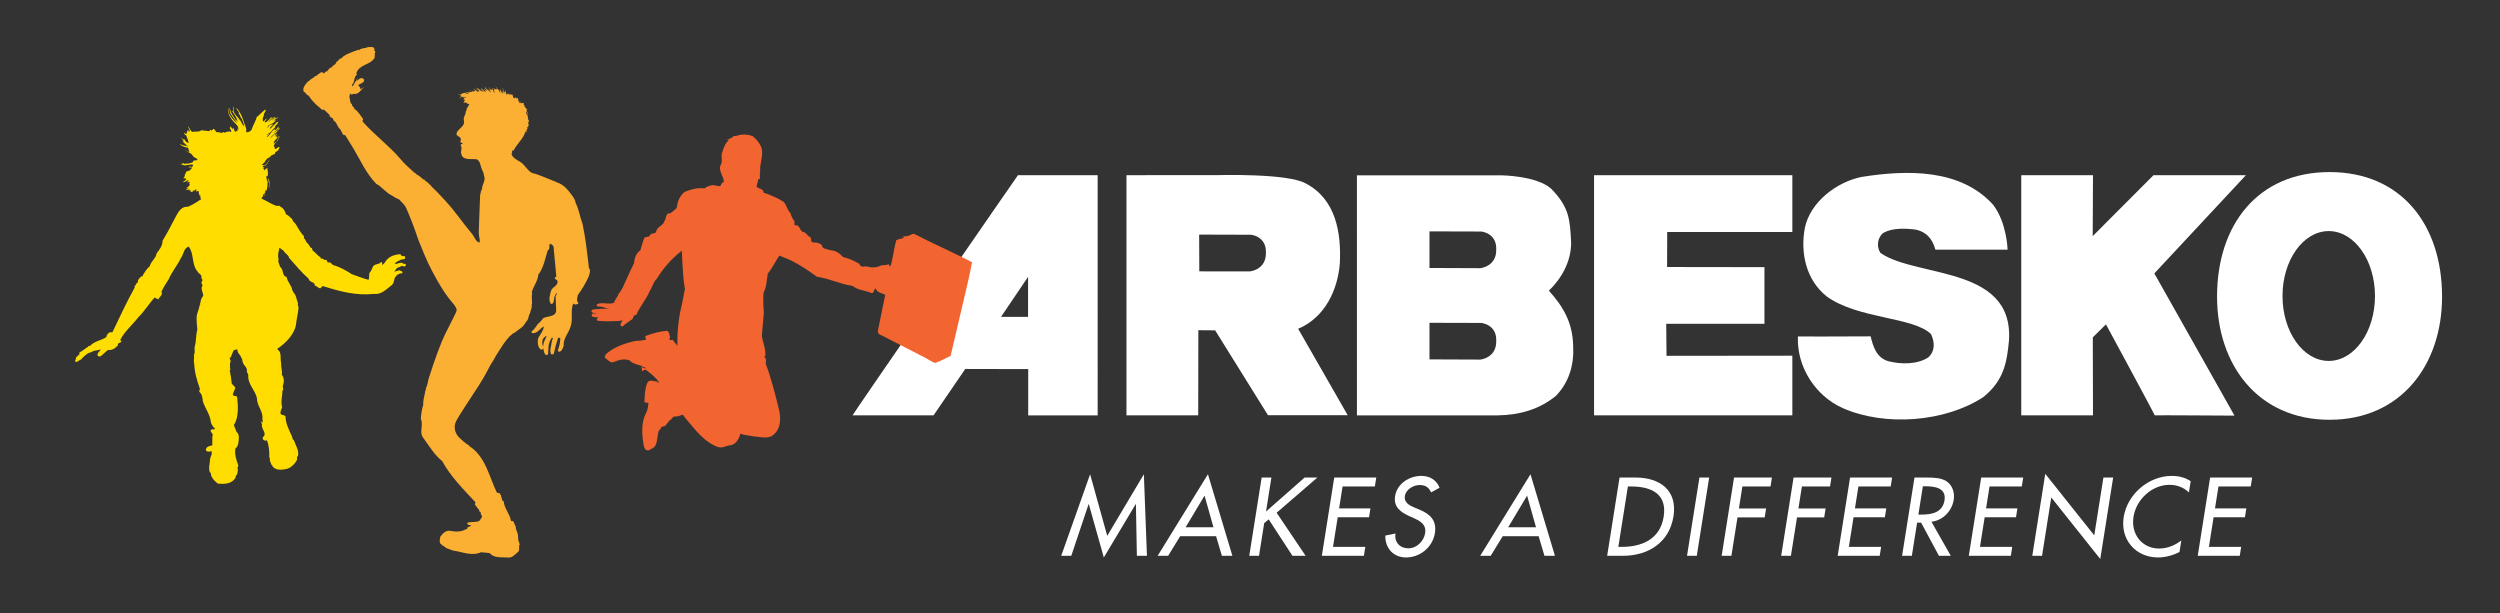 <?xml version="1.0" encoding="utf-8"?>
<!-- Generator: Adobe Illustrator 16.0.0, SVG Export Plug-In . SVG Version: 6.00 Build 0)  -->
<!DOCTYPE svg PUBLIC "-//W3C//DTD SVG 1.1//EN" "http://www.w3.org/Graphics/SVG/1.1/DTD/svg11.dtd">
<svg version="1.1" id="Lager_1" xmlns="http://www.w3.org/2000/svg" xmlns:xlink="http://www.w3.org/1999/xlink" x="0px" y="0px"
	 width="538px" height="132px" viewBox="0 0 538 132" enable-background="new 0 0 538 132" xml:space="preserve">
<rect x="0" y="0" width="538" height="132" fill="#333333" stroke="none"/>
<path fill-rule="evenodd" clip-rule="evenodd" fill="#FFFFFF" d="M491.194,63.7c0,7.716,4.455,13.972,9.951,13.972
	c5.497,0,9.952-6.256,9.952-13.972s-4.455-13.971-9.952-13.971C495.649,49.729,491.194,55.984,491.194,63.7L491.194,63.7z
	 M501.32,37.03c15.428,0,24.212,11.326,24.212,26.803c0,14.723-8.858,26.501-24.212,26.501s-24.211-11.778-24.211-26.501
	C477.109,48.356,485.893,37.03,501.32,37.03L501.32,37.03z"/>
<path fill="#FFFFFF" d="M428.938,44.078c2.968,3.937,3.096,9.65,3.096,9.65h-15.533c-0.69-2.461-1.984-3.752-4.075-4.289
	c-2.305-0.322-5.093-0.429-7.076,0.643c-1.34,0.965-1.587,3.014-0.676,4.354c8.038,5.564,30.107,2.508,27.48,20.52
	c-0.482,4.021-1.468,7.363-5.36,10.508c-8.202,5.361-21.123,6.381-30.236,2.359c-5.897-2.627-9.918-8.869-9.65-15.41
	c0,0,10.455,0.023,15.654-0.029c0.568,2.375,1.341,4.664,3.86,5.361c2.734,0.695,6.272,0.695,8.578-0.859
	c1.34-1.232,1.461-3.021,0.567-4.973c-3.74-3.738-15.686-3.229-22.44-8.107c-4.45-3.538-5.736-9.328-4.718-14.796
	c1.179-5.575,6.862-9.864,12.223-10.936C410.442,36.519,421.915,36.305,428.938,44.078L428.938,44.078z"/>
<polygon fill="#FFFFFF" points="385.713,49.925 358.786,49.925 358.756,57.46 379.709,57.49 379.709,69.684 358.571,69.684 
	358.634,76.576 385.713,76.545 385.713,89.383 343.04,89.383 343.04,37.705 385.713,37.705 385.713,49.925 "/>
<path fill="#FFFFFF" d="M450.412,37.7l-0.062,13.113L463.435,37.7h19.883l-19.703,21.137l17.248,30.606
	c0,0-17.142-0.109-17.154-0.063c0.013-0.127-10.508-19.582-10.508-19.582l-2.83,2.801l0.042,16.781h-15.439V37.7H450.412
	L450.412,37.7z"/>
<path fill-rule="evenodd" clip-rule="evenodd" fill="#FFFFFF" d="M318.678,49.823l-11.055-0.03v7.874l10.935,0.045
	c0,0,3.495-0.325,3.433-3.997C322.134,50.071,318.677,49.794,318.678,49.823L318.678,49.823z M318.678,69.496l-11.055-0.031v7.875
	l10.935,0.043c0,0,3.495-0.324,3.433-3.996C322.134,69.742,318.677,69.467,318.678,69.496L318.678,69.496z M333.807,40.607
	c3.983,4.064,4.039,6.727,4.308,11.712c-0.054,4.021-2.031,7.554-4.796,10.236c3.09,3.414,5.121,6.91,5.225,11.851
	c0.222,4.082-0.858,7.773-3.646,10.723c-3.538,2.947-7.881,4.205-12.652,4.258h-30.236V37.737l31.255-0.003
	C323.264,37.734,330.718,37.843,333.807,40.607L333.807,40.607z"/>
<path fill-rule="evenodd" clip-rule="evenodd" fill="#FFFFFF" d="M269.115,50.516l-11.056-0.03l0.029,7.912l10.905,0.007
	c0,0,3.496-0.325,3.433-3.997C272.571,50.763,269.114,50.487,269.115,50.516L269.115,50.516z M280.985,39.474
	c6.594,3.431,7.647,10.767,7.352,17.125c-0.43,5.736-3.187,11.741-8.977,14.153c0.006-0.025,10.655,18.59,10.661,18.596h-17.155
	l-11.365-18.26l-3.615-0.029l-0.03,18.32h-15.44V37.698l19.393-0.009C261.809,37.689,277.09,37.235,280.985,39.474L280.985,39.474z"
	/>
<path fill-rule="evenodd" clip-rule="evenodd" fill="#FFFFFF" d="M215.418,68.188h5.822v-8.61L215.418,68.188L215.418,68.188z
	 M236.217,89.387h-14.947V79.43L207.725,79.4l-6.828,9.986h-17.432c-0.001-0.199,35.604-51.738,35.597-51.681h17.155V89.387
	L236.217,89.387z"/>
<polygon fill="#FFFFFF" points="237.542,119.965 244.405,108.486 244.45,108.486 244.654,119.607 246.821,119.607 246.16,102.057 
	238.276,115.32 234.593,102.057 228.375,119.607 230.541,119.607 234.267,108.486 234.312,108.486 237.542,119.965 "/>
<path fill-rule="evenodd" clip-rule="evenodd" fill="#FFFFFF" d="M261.701,115.387l1.252,4.221h2.255l-5.261-17.551l-10.818,17.551
	h2.255l2.589-4.221H261.701L261.701,115.387z M261.134,113.467h-5.985l4.07-6.811L261.134,113.467L261.134,113.467z"/>
<polygon fill="#FFFFFF" points="272.45,110.072 273.606,102.77 271.507,102.77 268.842,119.607 270.941,119.607 272.055,112.574 
	273.03,111.77 278.132,119.607 280.968,119.607 274.73,110.34 283.499,102.77 280.752,102.77 272.45,110.072 "/>
<polygon fill="#FFFFFF" points="284.462,119.607 293.507,119.607 293.811,117.688 286.865,117.688 287.873,111.322 294.617,111.322 
	294.921,109.402 288.177,109.402 288.923,104.691 295.868,104.691 296.172,102.77 287.128,102.77 284.462,119.607 "/>
<path fill="#FFFFFF" d="M309.799,104.959c-0.657-1.631-2.053-2.547-3.929-2.547c-2.546,0-5.216,1.631-5.646,4.355
	c-0.372,2.344,1.197,3.439,2.986,4.266l1.084,0.49c1.355,0.604,2.684,1.385,2.397,3.193c-0.279,1.766-1.815,3.283-3.624,3.283
	s-3.07-1.34-2.755-3.193l-2.192,0.447c-0.07,2.701,1.733,4.711,4.458,4.711c3.015,0,5.728-2.188,6.212-5.248
	c0.445-2.813-1.132-4.131-3.373-5.068l-1.132-0.469c-0.986-0.402-2.172-1.094-1.963-2.412c0.233-1.475,1.852-2.389,3.192-2.389
	c1.272,0,1.991,0.535,2.45,1.584L309.799,104.959L309.799,104.959z"/>
<path fill-rule="evenodd" clip-rule="evenodd" fill="#FFFFFF" d="M331.113,115.387l1.252,4.221h2.256l-5.261-17.551l-10.817,17.551
	h2.255l2.589-4.221H331.113L331.113,115.387z M330.546,113.467h-5.984l4.07-6.811L330.546,113.467L330.546,113.467z"/>
<path fill-rule="evenodd" clip-rule="evenodd" fill="#FFFFFF" d="M345.862,119.607h3.416c5.314,0,9.951-2.768,10.86-8.508
	c0.887-5.605-2.97-8.33-8.128-8.33h-3.483L345.862,119.607L345.862,119.607z M350.322,104.691h0.737
	c4.287,0,7.743,1.584,6.966,6.498c-0.774,4.891-4.736,6.498-9.023,6.498h-0.737L350.322,104.691L350.322,104.691z"/>
<polygon fill="#FFFFFF" points="367.813,102.77 365.714,102.77 363.048,119.607 365.147,119.607 367.813,102.77 "/>
<polygon fill="#FFFFFF" points="381.013,104.691 381.316,102.77 373.166,102.77 370.501,119.607 372.6,119.607 373.907,111.346 
	379.759,111.346 380.063,109.426 374.212,109.426 374.961,104.691 381.013,104.691 "/>
<polygon fill="#FFFFFF" points="393.821,104.691 394.125,102.77 385.975,102.77 383.309,119.607 385.407,119.607 386.716,111.346 
	392.566,111.346 392.87,109.426 387.02,109.426 387.769,104.691 393.821,104.691 "/>
<polygon fill="#FFFFFF" points="395.47,119.607 404.514,119.607 404.817,117.688 397.872,117.688 398.88,111.322 405.624,111.322 
	405.928,109.402 399.184,109.402 399.93,104.691 406.875,104.691 407.179,102.77 398.135,102.77 395.47,119.607 "/>
<path fill-rule="evenodd" clip-rule="evenodd" fill="#FFFFFF" d="M415.649,112.283c2.479-0.291,4.406-2.301,4.788-4.711
	c0.254-1.609-0.299-3.193-1.575-4.02c-1.22-0.76-2.823-0.783-4.32-0.783h-2.545l-2.666,16.838h2.1l1.128-7.123h0.87l3.83,7.123
	h2.546L415.649,112.283L415.649,112.283z M413.799,104.646h0.559c2.076,0,4.518,0.379,4.101,3.014
	c-0.425,2.68-2.811,3.082-4.954,3.082h-0.67L413.799,104.646L413.799,104.646z"/>
<polygon fill="#FFFFFF" points="423.688,119.607 432.731,119.607 433.035,117.688 426.091,117.688 427.098,111.322 433.842,111.322 
	434.146,109.402 427.401,109.402 428.147,104.691 435.093,104.691 435.396,102.77 426.353,102.77 423.688,119.607 "/>
<polygon fill="#FFFFFF" points="437.349,119.607 439.447,119.607 441.435,107.059 451.978,120.301 454.752,102.77 452.653,102.77 
	450.684,115.209 440.141,101.967 437.349,119.607 "/>
<path fill="#FFFFFF" d="M471.438,103.553c-1.149-0.783-2.589-1.141-4.063-1.141c-4.957,0-9.569,3.887-10.357,8.867
	c-0.771,4.867,2.6,8.686,7.4,8.686c1.475,0,3.194-0.424,4.609-1.184l0.393-2.479c-1.428,1.117-3.112,1.742-4.765,1.742
	c-3.751,0-6.111-3.148-5.528-6.834c0.59-3.729,3.97-6.877,7.743-6.877c1.586,0,3.146,0.58,4.183,1.652L471.438,103.553
	L471.438,103.553z"/>
<polygon fill="#FFFFFF" points="472.953,119.607 481.997,119.607 482.302,117.688 475.356,117.688 476.364,111.322 483.107,111.322 
	483.411,109.402 476.668,109.402 477.414,104.691 484.358,104.691 484.663,102.77 475.618,102.77 472.953,119.607 "/>
<path fill="#FFDD00" d="M37.878,46.522c-0.151,0.287-0.291,0.567-0.426,0.812c-0.779,1.513-1.575,3.009-2.463,4.459
	c0,1.091-0.655,1.902-1.278,2.729c-0.156,1.076-1.278,1.762-1.497,2.806c-0.749,0.577-0.982,1.216-1.497,1.902
	c0.141,0.312-0.218,0.187-0.327,0.265c-0.374,0.343-0.826,0.779-0.717,1.31c-0.483,0.093-0.405,0.686-0.779,0.857l0.14,0.125
	c-1.73,3.134-3.258,6.376-4.786,9.604c-0.094,0.17-0.25,0.17-0.375,0.078v0.047c-0.296-0.109-0.499,0.154-0.717,0.373
	c-0.156,0.188-0.218,0.438-0.296,0.67c-1.123,0.75-2.526,0.826-3.508,1.902c-0.359-0.156-0.374,0.281-0.686,0.344
	c-0.515,0.326-0.982,0.779-1.528,1.014c-0.171,0.094,0,0.248,0,0.373l-0.857,0.811c0.327,0.375-0.53,0.641,0.109,0.873
	c0.405,0.031,0.608-0.404,0.967-0.451c0.702-0.701,1.403-1.527,2.37-1.652c0.562-0.516,1.325-0.219,1.933-0.641
	c-0.062,0.453-0.889,0.857-0.624,1.436c0.25,0.25,0.577,0.156,0.811-0.047l1.356-1.201c0.904,0.125,1.622-0.373,2.167-0.998
	c-0.125-0.717,0.655-0.326,0.748-0.936c0-0.201-0.265,0.063-0.156-0.154l-0.109-0.031c0.951-1.902,2.635-3.26,3.929-4.943
	c1.31-1.277,2.245-2.853,3.477-4.225l0.826,0.405c0.156-0.545,1.029-0.951,0.67-1.652c0.39-0.982,0.998-1.777,1.543-2.682
	c0.67-1.622,1.917-3.025,2.65-4.615c0.608-0.78,0.53-2.011,1.653-2.432c1.2,1.497,0.592,3.819,1.871,5.316
	c0.218,0.53,1.076,0.701,0.857,1.418l0.265,0.499l-0.265,0.515l0.265,0.639c-0.515,0.732,0.156,1.497,0.141,2.214
	c-0.39,0.437-0.546,0.982-0.624,1.559l-0.125,0.125c0.063-0.031,0.078,0.047,0.125,0.063c0.016,0.093-0.046,0.171-0.125,0.187
	c-0.094,0.794-0.53,1.621-0.67,2.478c-0.031,0.936,0.047,1.949,0.156,2.885c-0.358,1.123-0.203,2.447-0.561,3.586
	c-0.156,0.576,0.171,1.248-0.156,1.715c0.063,0.623-0.14,1.404,0.047,2.059c0.078,1.934,0.624,3.68,1.232,5.395
	c-0.078,0.203-0.234,0.404-0.109,0.639c0.53,0.453,0.67,1.186,0.702,1.902c0.468,1.605,1.606,2.916,1.762,4.646
	c0.187,0.451,0.358,0.92,0.826,1.262c0,0.094,0,0.219-0.109,0.234c-0.281,0.031-0.686-0.109-0.795,0.266
	c0.063,0.467,0.733,0.764,0.375,1.309c0.062,0.592-0.031,1.264,0,1.871c-0.405,0.141-0.873,0.125-1.201,0.482
	c-0.093,0.203-0.296,0.453-0.109,0.672c0.296,0.311,0.748,0.217,1.091,0.078c0.327,0.514-0.109,1.059-0.234,1.574
	c-0.031,0.998-0.437,2.043-0.063,3.023c0.328,0.078,0.203,0.484,0.296,0.75c0.312,0.701,0.779,1.152,1.418,1.652
	c1.435,0.141,3.071,0.094,3.851-1.357c-0.094-0.172,0-0.529,0.234-0.451c0.14-0.516,0.343-1.17,0.109-1.715
	c0.328-0.016,0.156-0.422,0.141-0.594c-0.39-1.059-0.764-2.182-0.562-3.445c0.702-0.498,0.67-1.48,0.749-2.244
	c0-0.484-0.063-0.998-0.483-1.279l-0.592-1.496c1.076-1.684,0.92-4.068,0.701-6.096c-0.249-0.266-0.779-0.078-0.935-0.453
	c0.093-0.498,0.358-0.92,0.53-1.387c-0.016-0.422-0.53-0.67-0.748-0.967c-0.094-0.998-0.25-1.965-0.452-2.916
	c0.343-0.109,0.062-0.279,0.078-0.482c0.047-0.484-0.125-1.045,0.156-1.436c-0.047-0.248-0.218-0.436-0.234-0.701l0.187-0.109
	c0.296-0.529,0.405-1.152,0.749-1.621l0.748-0.141c-0.14,0.781,0.702,1.17,0.826,1.871c0.328,0.234,0.141,0.688,0.343,0.967
	c0.156,0.639,0.951,1.061,0.857,1.762c-0.078,0.344,0.265,0.625,0.296,0.967c-0.156,1.949,1.528,3.211,1.871,4.988
	c-0.016,1.686,1.435,2.807,1.154,4.553c0.094,0.156,0.094,0.406,0.047,0.563l-0.078,0.078c-0.234-0.141-0.312-0.422-0.405-0.672
	c0.156,0.313,0.125,0.719,0.374,1.014c-0.312,1.076,1.232,1.918,0.187,2.807c-0.093,0.203-0.031,0.438,0.109,0.592
	c0.203,0.156,0.515,0.203,0.749,0.078c0.437,1.107,0.545,2.418,0.514,3.664c0.218,0.188,0.078,0.547,0.125,0.748l0.374,0.936
	c0.265-0.047,0.109,0.25,0.25,0.344c0.764,0.795,1.762,0.686,2.775,0.514c1.044-0.156,1.934-1.061,2.432-1.98
	c0.125-0.264-0.156-0.701,0.218-0.826c0.265-1.277-0.53-2.307-0.889-3.43c-0.421-0.186-0.25-0.623-0.452-0.904
	c-0.577-1.324-1.31-2.604-1.341-4.146c-0.187-0.545-0.935-0.141-1.091-0.748c-0.031-0.516,0.296-0.889,0.375-1.357
	c-0.39-1.137,0.093-2.338,0.031-3.477c0.437-0.295-0.031-0.67,0.125-1.09c0.281-0.75,0.296-1.701-0.234-2.355
	c0.14-0.889-0.234-1.637-0.14-2.463c-0.312-1.029,0.249-2.322-0.827-2.994l0.078-0.186c1.746-1.186,3.539-2.979,3.929-5.1
	c0.125-1.277,0.483-2.463,0.562-3.771c-0.141-0.266-0.218-0.64-0.125-0.905c-0.327-0.67-0.343-1.746-1.044-2.354
	c0.109-0.218-0.187-0.265-0.187-0.452c-0.156-1.029-1.076-1.746-1.201-2.806c-1.123-0.265-0.561-1.637-1.45-2.198
	c-0.047-0.546-0.53-0.998-0.296-1.575c-0.203-0.639-0.078-1.481,0.109-2.058V53.43c0.374-0.156,0.561,0.421,0.889,0.421
	c0.265,0.545,0.779,0.826,1.169,1.31l0.031,0.265c1.341,1.481,2.713,3.196,4.272,4.552c0.156,0.889,1.356,0.577,1.341,1.497
	c0.452,0.078,0.717,0.577,1.2,0.562c0.172-0.187,0.265-0.296,0.452-0.483c3.446,1.076,7.203,2.136,10.96,1.684
	c1.559,0.265,2.697-0.92,3.851-1.824c0.749-0.499,0.375-1.466,1.045-1.996c0.093-0.343,0.561-0.39,0.826-0.592
	c0.187,0.078,0.452,0.031,0.53-0.188c0.047-0.374-0.452-0.171-0.53-0.483c-0.421,0.046-0.826,0.171-1.201,0.327
	c0.078-0.281,0.405-0.592,0.562-0.857c0.53,0.016,0.92-0.67,1.465-0.265c0.218,0.016,0.39-0.109,0.405-0.327
	c0.047-0.125-0.046-0.234-0.14-0.265c-0.281,0.047-0.515-0.063-0.67-0.218c-0.561-0.063-0.982,0.234-1.497,0.296
	c0.016-0.53,0.795-0.639,1.185-0.935c0.312-0.156,0.749,0,0.982-0.343c0.031-0.203-0.031-0.405-0.234-0.483
	c-0.14,0.063-0.343,0.031-0.515,0.031c-0.093-0.14-0.156-0.374-0.343-0.405c-1.325,0.078-2.619,0.546-3.321,1.84l-0.53,0.514
	c-0.016-0.218,0.078-0.639-0.218-0.701c-0.499,0.67-1.372,0.327-1.762,0.998c-0.265,0.483-0.374,1.014-0.795,1.435
	c-0.063,0.468,0,0.982-0.14,1.418c-1.169-0.25-2.448-0.826-3.664-1.231c-1.247-0.826-2.604-1.575-4.007-1.949
	c-0.203-0.203-0.483-0.515-0.795-0.608c-0.608,0.359-0.312-0.608-0.811-0.514c-0.421,0.14-0.499-0.437-0.904-0.234
	c-0.172-0.016-0.125-0.218-0.188-0.328c-0.592-0.296-1.091-1.044-1.652-1.418c-0.234-0.187,0.031-0.53-0.328-0.562
	c-0.374-0.218-0.421-0.686-0.748-0.982c-0.483-0.281-0.39-0.889-0.857-1.123c0.249-0.499-0.359-0.749-0.562-1.154
	c-0.561-0.639-0.842-1.559-1.465-2.214c-0.359-0.234-0.343-0.608-0.593-0.889c-0.221-0.137-0.394-0.319-0.57-0.484 M50.517,25.335
	c-0.007-0.037-0.001-0.02,0,0.006C50.517,25.339,50.517,25.338,50.517,25.335z M59.558,25.75c0.093-0.024,0.184-0.036,0.267-0.01
	C59.723,25.693,59.638,25.711,59.558,25.75z M39.697,32.102c0.007,0.008,0.017,0.015,0.024,0.023
	c-0.036-0.053-0.075-0.101-0.103-0.163L39.697,32.102z M57.47,38.541l-0.037,0.037c0.003,0.003,0.003,0.007,0.006,0.01L57.47,38.541
	z M62.185,46.522c-0.185-0.171-0.375-0.325-0.63-0.389c-0.203-0.67-0.546-1.372-1.278-1.684c-0.187-0.39-0.546,0-0.889-0.188
	c-1.107-0.374-2.058-1.06-3.118-1.528l0.156-0.483l0.109,0.327c0.093-0.265-0.047-0.67,0.265-0.811
	c0.016-0.094-0.031-0.203,0.031-0.265c0.094-0.016,0.078,0.093,0.078,0.14h-0.031v0.125h0.031c0.016-0.078-0.031-0.172,0.047-0.234
	c0.046,0.296,0.016,0.514-0.078,0.795l0.109-0.312l0.031,0.046c0.109-0.234-0.062-0.857,0.125-1.169
	c0.156,0.078,0,0.234,0.063,0.312c0.312-0.421,0.358-1.06,0.265-1.543c0.156,0.109,0.141,0.343,0.188,0.53h0.078
	c0.078-0.187-0.156-0.109-0.031-0.265c-0.093-0.047-0.14-0.327-0.156-0.53c0.094-0.109,0.047,0.141,0.109-0.031
	c-0.063-0.218-0.218-0.483-0.265-0.749l0.041-0.041c-0.219-0.189-0.042-0.554-0.103-0.708c0.063-0.016,0.14,0.016,0.187,0.078v0.031
	c0.328-0.546,0-1.107,0-1.715h0.109c-0.016-0.063-0.031-0.109-0.078-0.156c0.063,0.187-0.437,0.094-0.452,0.375
	c-0.031-0.047-0.405,0.452-0.265,0h0.078c-0.016-0.016-0.047-0.031-0.031-0.078l0.026-0.026c-0.033,0.015-0.126,0.048-0.182,0.026
	l-0.109-0.109l0.296-0.218c-0.125-0.063-0.281-0.031-0.374-0.188c0.016-0.25,0.343-0.156,0.53-0.234
	c0.515-0.296,0.702-1.107,1.123-1.31c-0.624,0.234-0.67,1.138-1.418,1.278c-0.047-0.296-0.406,0.125-0.343-0.218l0.483-0.499
	l0.047,0.047c0.109-0.234,0.187-0.67,0.514-0.608l-0.109-0.109c0.171-0.218,0.499-0.265,0.717-0.374
	c-0.049-0.038-0.162-0.144,0-0.188c0.109-0.062,0.187,0.141,0.25-0.031l-0.031-0.109c0.312-0.328,1.029-0.218,0.935-0.795
	c0.078-0.078,0.312-0.156,0.296-0.078c0-0.296,0.468-0.14,0.374-0.483c0.094-0.14,0.25-0.265,0.265-0.452
	c-0.421-0.343-1.06,1.06-1.091-0.14c-0.093,0.031-0.109-0.078-0.187-0.109c0-0.187,0.218-0.296,0.187-0.499
	c0.141-0.062,0.187-0.327,0.343-0.249c0.016-0.031-0.031-0.172,0.078-0.265c0.515-0.234,0.343-0.795,0.78-1.091l-0.187,0.109
	l-0.031-0.218c-0.031,0.125-0.281,0.171-0.078,0.296c-0.031,0.296-0.358,0.561-0.374,0.795c-0.25,0.125-0.405,0.468-0.67,0.515
	c-0.203-0.187,0.203-0.265,0.078-0.483c0.109-0.031,0.094-0.265,0.218-0.156c0.016-0.39,0.483-0.358,0.562-0.702
	c-0.047,0.063-0.109,0.078-0.187,0.078c-0.109-0.125,0.031-0.218,0.109-0.312c-0.109,0.047-0.234,0.078-0.327,0.156l-0.078-0.078
	l0.265-0.187c-0.14-0.094-0.218,0.218-0.312,0l0.421-0.296c-0.28-0.031-0.343,0.171-0.561,0.265
	c-0.063-0.187,0.234-0.281,0.327-0.375c-0.015-0.171-0.14,0-0.218,0c-0.467,0.234-0.639,0.795-1.123,0.889
	c0.546-0.421,0.827-0.951,1.466-1.231c0.109-0.343,0.468-0.499,0.624-0.826c-0.437-0.187-0.187,0.421-0.561,0.499
	c-0.265,0.203-0.577,0.421-0.857,0.515c0.467-0.374,1.122-0.748,1.2-1.418c-0.405,0.218-0.405,0.795-0.857,0.779
	c-0.078-0.187,0.125-0.343,0.187-0.515l-0.421,0.562c-0.016-0.016-0.046-0.046-0.031-0.078c-0.51,0.427-0.823,1.192-1.388,1.527
	l-0.078-0.062L58,28.781c-0.187,0.094-0.483,0.031-0.561,0.296C57.33,29,57.47,28.921,57.47,28.859
	c0.811-0.156,1.185-1.06,1.731-1.434c-0.141-0.188,0.203-0.421,0.327-0.624l0.343-0.312c-0.016-0.047-0.125,0.125-0.188,0
	l0.265-0.296c-0.125,0.031-0.514,0.047-0.53,0.265c-0.421,0.421-1.014,1.013-1.466,1.465l0.265-0.421
	c-0.016,0.016-0.031,0.047-0.078,0.047l-0.031-0.047l0.717-0.889c-0.327,0.203-1.013,0.234-1.123,0.811
	c-0.062,0-0.125,0.093-0.156,0c0.234-0.811,1.325-0.702,1.715-1.45c0.097-0.079,0.191-0.173,0.295-0.224
	c-0.185,0.047-0.378,0.162-0.544,0.255l-0.046-0.031c0.25-0.156,0.25-0.499,0.608-0.53c0.156,0.031,0.265-0.047,0.405-0.078
	c-0.296-0.047-0.795-0.094-1.044,0.187c-0.094,0.171-0.281,0.374-0.421,0.452c0.125-0.203,0.343-0.639,0.639-0.749
	c-0.047,0-0.125-0.031-0.141-0.14c-0.312,0.39-0.779,0.749-1.2,1.154l-0.047-0.031l0.826-0.904c-0.062-0.016-0.14,0.031-0.187-0.031
	V25.18c-0.125,0.078-0.203,0.296-0.374,0.421c-0.296,0.265-0.608,0.702-1.014,0.748c-0.218-0.421,0.406-0.421,0.312-0.826
	l0.328-0.156c-0.312-0.031-0.655,0.561-1.014,0.795c-0.047-0.016-0.031-0.078-0.031-0.109l-0.031,0.031
	c-0.125-0.452,0.016-1.029,0.296-1.341c0,0.031-0.016,0.046-0.047,0.062l-0.062-0.109c0.015-0.374,0.545-0.795,0.374-1.014v-0.14
	c-0.639,0.468-1.107,0.967-1.684,1.497l-0.046-0.046c-0.016,0.062-0.031,0.125-0.078,0.156c-0.047-0.016-0.031-0.078-0.031-0.109
	c-0.25,1.014-0.873,1.934-1.2,2.947c-0.281,0.327-0.655,0.452-1.045,0.499c-0.156-0.218-0.016-0.624-0.109-0.904
	c-0.608-1.543-0.857-3.134-2.105-4.412c0.031,0.187,0.172,0.608,0.421,0.748c0.015,0.172,0.28,0.281,0.187,0.452l-0.156-0.187
	c0.141,0.405,0.483,0.795,0.562,1.263l0.078-0.109c0.203,0.624,0.593,1.216,0.593,1.871c-0.187-0.203-0.203-0.468-0.296-0.717
	c-0.016,0.25,0.187,0.452,0.109,0.686c-0.078-0.515-0.593-0.827-0.515-1.388l-0.047,0.218l-0.109-0.031
	c-0.39-0.889-1.575-1.434-1.419-2.541l0.078-0.562c-0.203,0.25-0.25,0.67-0.156,0.967c-0.046,0.125-0.109,0.031-0.187,0
	l-0.078-0.078c0.327,0.717,1.013,1.403,1.169,2.167l-0.374-0.561c0.078,0.203,0.312,0.545,0.483,0.717l-0.078,0.078
	c-0.138-0.323-0.67-0.435-0.593-0.813c-0.001,0.029-0.009,0.064-0.046,0.064c-0.499-0.686-0.998-1.435-0.998-2.354
	c-0.328,1.466,0.795,2.105,1.497,3.368l-0.047,0.031c-0.842-0.873-1.871-1.762-1.793-3.103h-0.078
	c-0.078,1.512,0.982,2.619,2.027,3.664c0.063,0.312,0.375,0.608,0.141,0.936c-0.094-0.125-0.188-0.265-0.141-0.452
	c0,0.047-0.016,0.063-0.047,0.078l-0.062-0.109c0.093,0.141,0.109,0.328,0.109,0.515l0.031-0.031
	c0.109,0.141-0.078,0.234-0.14,0.296l-0.187-0.078c0,0.094,0.016,0.187-0.078,0.234c-0.25-0.171-0.281-0.468-0.421-0.748
	l-0.146-0.207c0.009,0.084-0.018,0.24,0.036,0.315l-0.031,0.031c-0.218-0.171-0.39-0.53-0.717-0.624l0.156,0.405
	c-0.063,0.078-0.109-0.078-0.187-0.078c0.109,0.296,0.515,0.562,0.327,0.904c-0.156,0-0.28-0.125-0.327-0.265
	c0-0.016,0.031,0.265-0.156,0.218c-0.39-0.25-0.827,0.452-1.123,0.047c-0.063,0.125-0.296,0.031-0.375,0.218
	c-0.218-0.125-0.545-0.031-0.748-0.218c-0.078,0.031-0.156,0.094-0.265,0.078c-0.421-0.125-0.421-0.702-0.811-0.749
	c-0.094,0.156-0.296,0.328-0.499,0.374c-0.047-0.14-0.203-0.249-0.218-0.233c0.047,0.156-0.063,0.28-0.187,0.343
	c-0.53-0.016-0.967-0.14-1.528-0.156v-0.109c-0.421,0.343-1.107,0.452-1.653,0.343c-0.109,0.14-0.296,0.046-0.452,0.062
	c-0.218-0.047-0.312-0.28-0.452-0.483v-0.109l-0.031,0.031l-0.405-0.624c-0.031,0.468,0.515,0.717,0.25,1.153
	c-0.078,0.031-0.171-0.031-0.187-0.109v-0.234c-0.047,0.031-0.063-0.047-0.109-0.063h-0.031v0.031h0.031
	c0.063,0.031,0.031,0.109,0.047,0.156c-0.14-0.187-0.187,0.188-0.265,0.296c0.031,0.156-0.046,0.265-0.078,0.405
	c-0.047-0.016-0.031-0.078-0.031-0.109c-0.171,0.296-0.405-0.218-0.562-0.156c0.141,0.296,0.218,0.453,0.515,0.608
	c0.187,0.452,0.39,1.013,0.53,1.528l-0.078,0.078c-0.405-0.125-0.764-0.452-0.826-0.858c-0.016,0.156-0.109,0.031-0.187,0.109
	c-0.234-0.031-0.375-0.296-0.593-0.483c0.172,0.296,0.375,0.592,0.639,0.857c-0.093,0.171-0.234,0-0.343,0
	c0.187,0.203,0.53,0.515,0.857,0.749l-0.14,0.031c0.093,0.046,0.405,0.187,0.561,0.312c-0.09,0.09-0.189-0.004-0.265-0.007V31.4
	h-0.046v0.031c-0.468-0.093-1.138-0.187-1.45-0.514c0.016,0.234,0.328,0.421,0.562,0.514c0.374,0.25,0.935,0.281,1.263,0.421
	c-0.156,0.281,0.218,0.53,0.187,0.858c-0.349-0.046-0.727-0.271-1.02-0.585c0.443,0.664,1.439,0.666,1.815,1.474
	c0.28,0.343,0.654,0.452,0.935,0.608c0.047,0.171-0.078,0.218-0.187,0.296l-0.717,0.031h0.078c-0.031,0.577-0.811,0.546-1.278,0.686
	c-0.328-0.109-0.78,0.234-0.936-0.156c-0.203,0.125-0.437,0.405-0.749,0.187c-0.022-0.007-0.028-0.026-0.031-0.046
	c-0.002,0.02-0.009,0.039-0.031,0.046c0.39,0.218,0.483,0.031,0.857,0.296c0.732,0.14,1.2-0.234,2.011-0.109
	c0.14,0.25-0.047,0.483-0.296,0.483c-0.094,0.016-0.218,0-0.218-0.109h0.031v-0.078h-0.031c-0.047,0.218-0.39,0.031-0.343,0.296
	h0.639c0.062,0.109,0,0.343-0.187,0.312h-0.078c0.14,0.437-0.405,0.265-0.515,0.515c-0.25-0.078-0.25,0.016-0.421,0.109
	c-0.187,0.203-0.031,0.67-0.452,0.639c0.468,0.188-0.078,0.437-0.063,0.717c-0.046,0-0.125-0.031-0.156,0.031
	c0.171,0.156,0.546-0.203,0.639,0.187l-0.047,0.156c-0.187,0.187-0.545,0.421-0.701,0.514c0.39,0.047,0.795-0.187,1.076-0.437
	c0.093-0.016,0.156,0.031,0.234,0.063c0,0.234-0.468,0.156-0.296,0.499c0-0.078,0.094-0.125,0.14-0.187
	c0.203,0.093,0.188-0.031,0.421,0c0.109,0.203-0.218,0.109-0.187,0.327c0.094-0.047,0.094,0.078,0.141,0.109
	c0.062,0.514-0.499,0.686-0.749,0.935h-0.109c0.156,0.094,0.39-0.093,0.561-0.031c-0.078,0.218-0.405,0.14-0.483,0.374
	c0.25,0.109,0.624-0.203,0.857-0.031c-0.031,0.063-0.125,0.016-0.187,0.031v0.156c0.063-0.078,0.171-0.031,0.265-0.047
	c0.14,0.063,0.047,0.203,0.078,0.296l-0.047,0.047c0.296,0,0.561-0.016,0.608-0.296c0.063-0.093,0.156-0.14,0.25-0.156
	c0.125,0.109-0.14,0.171-0.109,0.296c0.094,0.031,0.312-0.358,0.483-0.483c0.171,0.203-0.156,0.39,0,0.561
	c0.094-0.156,0.312-0.047,0.499-0.187c0.047,0.437,0.109,0.686,0.14,1.154l0.047,0.047c0-0.063-0.031-0.312,0.063-0.421
	c0.265,0.281-0.016,0.842,0.343,1.014c-0.904,0.592-1.855,1.247-2.884,1.652c-1.316-0.122-2.023,0.996-2.567,2.026 M58.079,33.864
	L58.079,33.864C58.1,33.881,58.112,33.888,58.079,33.864z M58.936,27.923h-0.047c-0.011,0.009-0.02,0.022-0.031,0.031h0.031
	L58.936,27.923z M58.858,27.955L58.858,27.955C58.858,27.955,58.858,27.955,58.858,27.955L58.858,27.955z"/>
<polygon fill="#FFDD00" points="49.535,22.935 49.8,23.574 49.535,22.935 "/>
<polygon fill="#FFDD00" points="56.8,24.135 56.956,23.683 56.8,24.057 56.8,24.135 "/>
<polygon fill="#FFDD00" points="56.457,24.805 56.317,24.961 56.457,24.805 "/>
<path fill="#FFDD00" d="M56.021,25.522c-0.125,0.203,0.125,0.125,0.063,0.343c-0.328,0.343-0.468,0.826-0.562,1.31
	c0.156-0.078,0.265-0.094,0.343-0.265l-0.031-0.047c0.125-0.047,0.203-0.156,0.218-0.327l0.031,0.031
	c0,0.172,0.031-0.031-0.031-0.031c0.171-0.047,0.14-0.296,0.109-0.483l-0.031-0.047c0.172-0.031,0.125-0.265,0.188-0.405
	c-0.047-0.016-0.125,0.031-0.156-0.047c0.125-0.093,0.234-0.25,0.187-0.437C56.114,25.086,56.083,25.367,56.021,25.522
	L56.021,25.522z"/>
<polygon fill="#FFDD00" points="51.156,25.445 51.53,26.053 51.156,25.445 "/>
<polygon fill="#FFDD00" points="52.123,26.115 52.154,26.302 52.123,26.115 "/>
<polygon fill="#FFDD00" points="51.406,26.427 51.53,26.645 51.406,26.427 "/>
<path fill="#FFDD00" d="M59.762,26.863c0.047-0.031,0.078-0.093,0.14-0.063l-0.031-0.046L59.762,26.863L59.762,26.863z"/>
<polygon fill="#FFDD00" points="51.296,26.801 51.453,27.097 51.296,26.801 "/>
<path fill="#FFDD00" d="M58.375,27.362c0.141-0.187,0.39-0.312,0.406-0.53L58.375,27.362L58.375,27.362z"/>
<path fill="#FFDD00" d="M52.341,27.846c-0.016-0.281-0.094-0.546-0.218-0.795L52.341,27.846L52.341,27.846z"/>
<path fill="#FFDD00" d="M52.575,27.768c0.015-0.218-0.016-0.421-0.109-0.592C52.45,27.471,52.622,27.456,52.575,27.768
	L52.575,27.768z"/>
<path fill="#FFDD00" d="M58,28.22c0.25-0.25,0.53-0.499,0.857-0.67l0.109-0.187C58.64,27.705,58.188,27.877,58,28.22L58,28.22z"/>
<path fill="#FFDD00" d="M49.956,28.298c0-0.234-0.218-0.375-0.187-0.608C49.675,27.908,49.909,28.08,49.956,28.298L49.956,28.298z"
	/>
<path fill="#FFDD00" d="M45.575,28.22c0.218,0.031,0.405,0.093,0.639,0.078c0.094-0.172-0.171-0.281-0.187-0.452
	C45.824,27.846,45.684,28.08,45.575,28.22L45.575,28.22z"/>
<polygon fill="#FFDD00" points="51.109,28.329 51.188,28.173 51.109,28.251 51.109,28.329 "/>
<path fill="#FFDD00" d="M43.439,28.251v0.078c0.405,0.016,0.889,0.141,1.2,0.031l0.031,0.125l0.156-0.078
	c-0.265-0.14-0.67-0.203-0.967-0.234C43.72,28.204,43.532,28.11,43.439,28.251L43.439,28.251z"/>
<path fill="#FFDD00" d="M42.207,28.438c-0.14,0.156,0.343,0.343-0.078,0.421c-0.047-0.218-0.031-0.452-0.296-0.452l-0.265,0.031
	c0.016,0.203,0.187,0.358,0.343,0.53l0.187-0.156c-0.109,0.265,0.14,0.405,0.327,0.562c0.265-0.109,0.468,0.452,0.64,0.047h0.078
	c0.063-0.39,0.031-0.686,0.109-1.061C42.877,28.469,42.503,28.313,42.207,28.438L42.207,28.438z"/>
<polygon fill="#FFDD00" points="40.555,28.36 40.602,28.36 40.602,28.703 40.555,28.703 40.555,28.36 "/>
<path fill="#FFDD00" d="M43.252,29.295c0.062,0.016,0.093-0.063,0.156-0.031c0.031-0.265,0.063-0.218,0.265-0.374
	c0.14,0.063,0.203,0.25,0.405,0.218l0.343-0.063l-0.046,0.187c0.171-0.078,0.156-0.327,0.265-0.499
	c-0.327-0.156-0.779-0.281-1.2-0.328C43.252,28.688,43.361,28.968,43.252,29.295L43.252,29.295z"/>
<path fill="#FFDD00" d="M45.98,28.921l0.125-0.141c-0.141-0.046,0-0.14-0.047-0.265h-0.187L45.98,28.921L45.98,28.921z"/>
<path fill="#FFDD00" d="M41.116,28.594h-0.062c0,0.078,0.109,0.265,0.187,0.406l-0.125,0.046c-0.046,0.063,0.063,0.296,0.234,0.25
	l-0.078-0.187c0.125,0.031,0.343,0.265,0.53,0.343c0.063-0.046,0.078-0.109,0.063-0.187c-0.281-0.218-0.437-0.592-0.749-0.717
	V28.594L41.116,28.594z"/>
<polygon fill="#FFDD00" points="40.71,28.812 40.789,28.625 40.71,28.734 40.71,28.812 "/>
<path fill="#FFDD00" d="M45.014,29.374c0.156,0,0.39,0.171,0.483,0c-0.016-0.25-0.078-0.421-0.109-0.639
	C45.091,28.781,45.091,29.155,45.014,29.374L45.014,29.374z"/>
<path fill="#FFDD00" d="M40.789,29.108c0.031,0.047,0.093,0.063,0.14,0.078c0.047-0.125,0.094-0.375-0.031-0.452
	C40.882,28.875,40.726,28.953,40.789,29.108L40.789,29.108z"/>
<path fill="#FFDD00" d="M44.639,29.077c0.078,0.016,0.172-0.171,0.188-0.296L44.639,29.077L44.639,29.077z"/>
<path fill="#FFDD00" d="M46.354,28.968c-0.281-0.016-0.296,0.265-0.328,0.483c0.265,0.125,0.405-0.187,0.562-0.296L46.323,29
	c0.031-0.063,0.125-0.031,0.187-0.031c0.047-0.141-0.109-0.094-0.156-0.156l-0.109,0.047L46.354,28.968L46.354,28.968z"/>
<path fill="#FFDD00" d="M59.684,29.155c0.109-0.016,0.125-0.141,0.109-0.234C59.762,29.03,59.668,29.03,59.684,29.155L59.684,29.155
	z"/>
<path fill="#FFDD00" d="M44.827,29.233c0.015,0.016,0.046,0.031,0.031,0.063l0.156-0.374C44.951,29.03,44.904,29.249,44.827,29.233
	L44.827,29.233z"/>
<path fill="#FFDD00" d="M45.575,29.42h0.109c-0.031-0.125,0.062-0.312-0.078-0.375C45.543,29.14,45.59,29.295,45.575,29.42
	L45.575,29.42z"/>
<path fill="#FFDD00" d="M43.33,29.639v0.078c0.203-0.109,0.375,0.25,0.53,0.031c0.016,0.016,0.047,0.047,0.031,0.078
	c0.203,0.016,0.218-0.296,0.405-0.296c0.094,0.078-0.047,0.171-0.063,0.265c0.141,0.047,0.187-0.281,0.109-0.421
	c-0.031,0.062-0.109,0.031-0.156,0.047c0.015,0.062,0,0.14-0.078,0.187c-0.125-0.234,0.016-0.296-0.25-0.421
	C43.486,29.03,43.455,29.467,43.33,29.639L43.33,29.639z"/>
<path fill="#FFDD00" d="M45.201,29.607c-0.109-0.187-0.078,0.046-0.218,0v0.187l0.218-0.047c-0.109-0.078,0.031-0.14,0.031-0.218
	C45.248,29.561,45.216,29.576,45.201,29.607L45.201,29.607z"/>
<path fill="#FFDD00" d="M44.717,29.669v0.078l0.14-0.14C44.78,29.514,44.749,29.607,44.717,29.669L44.717,29.669z"/>
<path fill="#FFDD00" d="M41.833,30.87c0.063-0.016,0.078,0.047,0.109,0.078c-0.296-0.281-0.499-0.624-0.64-0.967l-0.109-0.078
	C41.116,30.325,41.568,30.714,41.833,30.87L41.833,30.87z"/>
<path fill="#FFDD00" d="M41.677,30.168c-0.047,0.218,0.281,0.203,0.265,0.405c0.031-0.109,0.109-0.171,0.078-0.296
	C41.849,30.418,41.864,30.106,41.677,30.168L41.677,30.168z"/>
<path fill="#FFDD00" d="M42.285,30.355c-0.063,0.109-0.031,0.312-0.047,0.406l0.156,0.078C42.425,30.699,42.55,30.371,42.285,30.355
	L42.285,30.355z"/>
<path fill="#FFDD00" d="M42.613,30.839v-0.047c0.078,0,0.171,0.125,0.234,0.234c-0.078-0.016,0-0.218,0.031-0.343h0.047v-0.078
	l-0.078,0.125l-0.156-0.188C42.659,30.605,42.597,30.714,42.613,30.839L42.613,30.839z"/>
<polygon fill="#FFDD00" points="43.034,30.792 43.111,30.652 43.034,30.761 43.034,30.792 "/>
<path fill="#FFDD00" d="M43.221,30.948l-0.047-0.031c0.047,0-0.078,0.171-0.031,0.296c0.094-0.062,0.499,0,0.483-0.265l0.047,0.031
	V30.87l-0.047,0.047c-0.047-0.031-0.031-0.078-0.031-0.125l-0.109,0.078c0.031-0.063-0.047-0.171-0.156-0.187h-0.078L43.221,30.948
	L43.221,30.948z"/>
<path fill="#FFDD00" d="M58.671,31.961c-0.078,0.031-0.265,0.14-0.405,0.265c0.187,0.093,0.577-0.421,0.67,0v0.109h0.078
	c-0.14-0.203,0.109-0.421-0.078-0.608C58.827,31.759,58.671,31.821,58.671,31.961L58.671,31.961z"/>
<path fill="#FFDD00" d="M59.638,31.993v0.109c0.125,0.016,0.218-0.109,0.234-0.218v-0.109
	C59.715,31.759,59.715,31.915,59.638,31.993L59.638,31.993z"/>
<path fill="#FFDD00" d="M41.007,31.961c-0.203,0.437,0.421,0.592,0.608,0.857c0.405,0.203,0.998,0.483,1.419,0.156
	c0.062,0.156,0.171,0,0.296,0.109v-0.109c-0.093-0.078-0.25-0.374-0.452-0.265c-0.374-0.031-0.779-0.234-1.153-0.375
	C41.49,32.195,41.288,31.977,41.007,31.961L41.007,31.961z"/>
<path fill="#FFDD00" d="M41.054,32.663c-0.016,0.358,0.514,0.405,0.779,0.561h0.374C41.786,33.115,41.428,32.897,41.054,32.663
	L41.054,32.663z"/>
<path fill="#FFDD00" d="M41.381,33.271c0.265,0.343,0.764,0.39,1.169,0.405l0.031-0.187C42.145,33.489,41.786,33.349,41.381,33.271
	L41.381,33.271z"/>
<path fill="#FFDD00" d="M43.065,33.645c0.125,0.078,0.28,0,0.374-0.078c-0.031,0-0.094,0.016-0.109-0.031
	c0.125-0.156,0.312,0.109,0.452-0.078c-0.25-0.374-0.421,0.218-0.67,0.031C43.111,33.552,43.034,33.583,43.065,33.645L43.065,33.645
	z"/>
<path fill="#FFDD00" d="M42.737,33.676c0.078,0.125,0.234,0.047,0.25-0.078v-0.109C42.909,33.552,42.706,33.505,42.737,33.676
	L42.737,33.676z"/>
<polygon fill="#FFDD00" points="56.052,34.285 55.865,34.207 55.942,34.285 56.052,34.285 "/>
<path fill="#FFDD00" d="M55.865,34.394c-0.047,0.094,0.078,0.094,0.109,0.14h0.078C56.099,34.456,55.989,34.347,55.865,34.394
	L55.865,34.394z"/>
<path fill="#FFDD00" d="M56.504,34.846v0.374l0.561-0.686c-0.047-0.062-0.14-0.016-0.187,0
	C56.878,34.799,56.597,34.659,56.504,34.846L56.504,34.846z"/>
<path fill="#FFDD00" d="M55.787,34.955c0.156,0,0.156-0.203,0.234-0.265c-0.14,0.016-0.312-0.187-0.374-0.031L55.787,34.955
	L55.787,34.955z"/>
<path fill="#FFDD00" d="M42.877,35.064c-0.452,0.094-0.561,0.405-1.044,0.452l-0.031-0.109c-0.047-0.031-0.109,0.172-0.078,0.296
	c0.655,0,1.185-0.702,1.715-0.936C43.158,34.69,43.127,35.017,42.877,35.064L42.877,35.064z"/>
<polygon fill="#FFDD00" points="57.517,35.813 57.548,35.813 57.548,36 57.517,36 57.517,35.813 "/>
<path fill="#FFDD00" d="M41.35,36.218c0.078,0.031,0.265-0.016,0.188-0.109C41.475,36.155,41.396,36.155,41.35,36.218L41.35,36.218z
	"/>
<path fill="#FFDD00" d="M57.174,36.639l-0.031-0.047c-0.141,0.078-0.078,0.312,0,0.421c0.156,0.078,0.109,0.608,0.405,0.375
	c0-0.39,0.016-0.655-0.109-0.982C57.299,36.358,57.174,36.467,57.174,36.639L57.174,36.639z"/>
<polygon fill="#FFDD00" points="57.174,37.231 57.206,37.465 57.174,37.231 "/>
<path fill="#FFDD00" d="M57.58,38.322c0.156,0.749,0.826,1.606,0.187,2.354v0.109c0.047-0.343,0.358-0.499,0.343-0.857
	C58.047,39.352,57.985,38.697,57.58,38.322L57.58,38.322z"/>
<polygon fill="#FFDD00" points="57.47,39.149 57.548,39.367 57.47,39.149 "/>
<path fill="#FFDD00" d="M57.252,40.146V39.71C57.112,39.85,57.361,39.959,57.252,40.146L57.252,40.146z"/>
<polygon fill="#FFDD00" points="58.141,40.193 58.109,40.302 58.141,40.193 "/>
<path fill="#FFDD00" d="M57.206,40.941c0.015-0.234,0.14-0.499,0.046-0.67C57.127,40.458,57.159,40.692,57.206,40.941L57.206,40.941
	z"/>
<polygon fill="#FFDD00" points="57.065,40.567 57.096,40.567 57.096,40.754 57.065,40.754 57.065,40.567 "/>
<polygon fill="#FFDD00" points="58.109,40.599 58.141,40.599 58.141,40.754 58.109,40.754 58.109,40.599 "/>
<polygon fill="#FFDD00" points="42.769,40.973 42.737,40.754 42.737,40.941 42.769,40.973 "/>
<polygon fill="#FFDD00" points="56.535,40.833 56.582,41.16 56.535,40.833 "/>
<polygon fill="#FFDD00" points="56.613,41.082 56.644,41.082 56.644,41.316 56.613,41.316 56.613,41.082 "/>
<path fill="#FFDD00" d="M45.388,41.425v0.53c0.063-0.187,0.187-0.468,0.156-0.686l-0.125,0.187L45.388,41.425L45.388,41.425z"/>
<path fill="#FFDD00" d="M45.684,41.768c0.171-0.031,0.296-0.218,0.187-0.452C45.7,41.456,45.918,41.627,45.684,41.768L45.684,41.768
	z"/>
<path fill="#FFDD00" d="M43.626,42.516l0.187-0.608C43.813,42.205,43.361,42.205,43.626,42.516L43.626,42.516z"/>
<path fill="#FFDD00" d="M43.361,42.766l0.156-0.031l-0.187-0.53C43.221,42.36,43.345,42.625,43.361,42.766L43.361,42.766z"/>
<polygon fill="#FFDD00" points="55.865,89.912 55.942,90.1 55.865,89.912 "/>
<path fill="#FFDD00" d="M56.831,94.527c0.109,0.107,0.265,0.107,0.421,0.107c0.141-0.279-0.109-0.561-0.187-0.826
	C56.769,93.918,56.831,94.293,56.831,94.527L56.831,94.527z"/>
<path fill="#FFDD00" d="M44.562,96.506c-0.047,0.25,0.047,0.578,0.343,0.563c0.281,0.016,0.468-0.172,0.702-0.266v-0.779
	C45.263,96.18,44.795,96.133,44.562,96.506L44.562,96.506z"/>
<path fill="#F26531" d="M163.49,31.044c1.21,1.732-0.066,3.851,0.102,5.813c-0.175,0.534,0.009,1.157-0.08,1.661l-0.292,0.022
	l-0.424,1.614c0.443,0.535,1.513,0.411,1.517,1.299c1.499,0.513,2.967,1.103,4.275,1.961c0.749,0.72,0.792,1.778,1.508,2.433
	c0.161,0.641,0.504,1.307,0.89,1.813c-0.062,0.301-0.039,0.593,0.05,0.853c1.18-0.336,0.953,1.346,1.931,1.438
	c0.597,0.163,0.846,0.919,1.44,1.103c0.26,0.365-0.049,1.128,0.674,1.123c0.665-0.034,1.3,0.155,1.765,0.527
	c0.054,0.978,1.131,0.793,1.724,1.141c1.238,0.002,2.081,0.632,2.836,1.457c1.281,0.297,2.424,0.843,3.517,1.466
	c0.291,0.906,1.048,0.493,1.696,0.58c1.168,0.364,2.119,0.204,3.11-0.26c0.454,0,1.015-0.028,1.474-0.214
	c0.35,0.006,0.012,0.518,0.439,0.411c0.551-1.783,0.703-3.826,1.256-5.629c0.203,0.027,0.623-0.329,1.025-0.253l0.681-0.3
	c-0.169-0.126-0.382-0.072-0.561,0.027c0.329-0.451,0.93-0.163,1.351-0.375c0.564-0.048,0.979-0.673,1.531-0.33
	c4.027,2.113,8.246,3.88,12.25,6.011c-0.616,3.487-1.569,7.031-2.353,10.536l-2.248,9.604c-1.101,0.512-2.181,1.17-3.323,1.531
	c-0.774-0.229-1.388-0.725-2.082-1.086l-9.532-4.9c-0.31,0-0.477-0.291-0.643-0.438l-0.084-0.445l1.593-7.813
	c-0.757-0.35-1.756-0.444-2.084-1.375c-0.467,0.246-0.278,1.448-1.173,0.894c-1.256-0.479-2.734-0.535-3.771-1.417
	c-2.696-0.365-4.943-1.597-7.659-1.964c-1.803-1.317-3.638-2.556-5.649-3.55l-2.443-1.011c-0.888,1.221-1.478,2.689-2.505,3.871
	c-0.229,1.393-0.25,2.917-0.903,4.088c-0.105,1.389-0.074,2.838,0.069,4.22l-0.439,5.08c0.213,1.473,0.877,2.82,0.75,4.373
	l-0.303,0.104c0.552,0.342,0.464,0.99,0.39,1.537c1.246,3.307,2.081,6.742,2.919,10.156c0.307,1.549,0.322,3.574-0.893,4.771
	c-1.171,1.492-3.017,0.789-4.637,0.715c-0.878-0.223-1.989-0.248-2.853-0.572c-0.264,1.037-0.846,2.135-1.963,2.459
	c-0.966-0.027-1.73,0.736-2.779,0.408c-3.062-1.012-5.12-3.953-7.207-6.381c-0.112-0.242-0.263-0.346-0.375-0.588
	c-0.615,0.123-1.333,0.543-1.883,0.344c-0.314,0.186-0.561,0.482-0.787,0.781l-0.055-0.049c-0.397,0.34-0.596,0.746-1.001,1.145
	l-0.019,0.143c-0.36,0.219-1.061,0.063-1.085,0.699l-0.376,0.342c-0.516,1.373-0.083,3.518-1.735,3.975
	c-0.14,0.27-0.495,0.305-0.781,0.287c-0.507-0.068-0.612-0.662-0.749-1.031c-0.386-2.178-0.601-4.869,0.489-6.971
	c0.348-0.592,0.45-1.342,0.534-2.115c-0.266-0.324-1.026,0.109-0.847-0.609c0.041-1.213,0.113-2.668,0.594-3.779
	c0.448-0.867,1.299-0.299,1.984-0.33c0.194,0.088,0.321,0.373,0.566,0.242c-0.714-1.129-1.805-1.916-2.812-2.713
	c-0.313-0.125-0.543,0.051-0.776,0.246l-0.006,0.041l-0.142-0.02c0.102-0.297,0.006-0.66-0.117-0.965
	c0.272,0.119,0.602,0.432,0.986,0.34c-0.126-0.285-0.638-0.17-0.764-0.455c-0.832-0.256-1.872-0.5-2.544-1.025l0.014-0.102
	c-1.229-0.682-2.665-0.133-3.862,0.324c-0.741-0.018-1.084-0.682-1.548-0.91c-0.274-0.264,0.001-0.619,0.118-0.871
	c1.917-1.66,4.159-2.369,6.411-2.848c0.769-0.041,1.556-0.059,2.268-0.293c-0.071-0.236-0.325-0.498-0.145-0.762
	c1.459-0.566,2.958-0.963,4.527-1.121c0.671,0.068,0.51,0.955,0.795,1.447c-0.275,0.047-0.105,0.316-0.167,0.473l-0.005,0.041
	c0.194,0.088,0.457-0.021,0.683-0.01l1.022,1.293c-0.076-2.797,0.223-6.078,0.949-8.849l0.668-3.418
	c-0.506-2.668-0.498-5.474-0.684-8.224c-2.22,1.764-3.975,3.755-5.38,6.063c-0.776,0.7-0.918,1.754-1.482,2.565
	c-0.77,1.877-2.173,3.4-2.939,5.258c-0.696-0.197-0.521,0.65-0.907,0.908c-0.756,0.559-1.425,0.922-2.042,1.52
	c-0.229,0.012-0.397-0.115-0.454-0.309c0.09-0.359,0.177-0.699,0.476-0.926c-0.273-0.119-0.564,0.047-0.856,0.07
	c-1.495,0.066-3.047,0.104-4.553-0.059c-0.128-0.121-0.202-0.338-0.082-0.465l0.276-0.211c-0.432-0.162-1.31,0.07-1.461-0.486
	c0.027-0.203,0.171-0.348,0.344-0.408c0.213-0.053,0.501,0.109,0.708-0.049c-0.351-0.15-0.922,0.104-1.102-0.396
	c0.018-0.285,0.263-0.418,0.512-0.426c1.089-0.121,2.237-0.213,3.334-0.086c-0.189-0.129-0.565-0.098-0.817-0.213
	c-0.471-0.333-1.243-0.271-1.785-0.386c-0.171-0.106-0.025-0.272-0.046-0.419c1.109-0.572,2.558,0.16,3.676-0.329
	c0.186-0.759,0.85-1.247,1.015-2.009c0.375-0.176,0.38-0.671,0.705-0.937c0.868-1.843,1.661-3.738,2.587-5.552
	c0.09-1.123,0.481-2.185,1.367-2.787c0.312-0.928,0.469-1.938,0.934-2.784c0.456-0.165,0.929,0.002,1.208-0.538
	c0.259-0.543,1.186-0.067,1.287-0.817c0.189-0.944,1.544-1.194,1.734-2.139c0.457-0.475,0.211-1.87,1.257-1.667
	c0.521-0.342,0.879-0.707,1.394-1.153c0.166-1.381,0.64-2.596,1.709-3.483c1.35-0.52,2.729-0.952,4.27-0.744
	c0.448-0.414,1.129-0.57,1.727-0.716l1.656,0.265c0.232-0.34,0.28-0.85,0.806-0.923c-0.047-1.183-1.069-2.167-0.81-3.474
	c0.622-0.783,0.189-1.708,0.356-2.635c0.328-1.049,0.641-2.142,1.482-2.875c-0.07-0.092-0.2-0.047-0.298-0.082
	c0.026-0.038-0.009-0.084-0.027-0.107c0.492,0.025,0.876-0.376,1.314-0.565l-0.035-0.046c0.119-0.273,0.636,0.024,0.771-0.206
	l0.032,0.066c0.778-0.411,2.323-0.388,3.417,0.07C162.561,29.825,163.152,30.339,163.49,31.044L163.49,31.044z"/>
<path fill="#FBB034" d="M116.532,71.596c-0.212,0.365-0.458,0.723-0.677,1.092c-0.266,0.834-0.121,1.975,0.447,2.494
	c0.266,0.113,0.588,0,0.645-0.285c0,0.531,0.133,1.006,0.417,1.424c0.19,0.094,0.398,0.094,0.588-0.057
	c0.057-1.082-0.019-2.316,0.588-3.227c0.114-0.133,0.114-0.418,0.36-0.361c0.209,0.266-0.171,0.57-0.171,0.912
	c-0.057,0.854-0.512,1.727-0.151,2.6c0.17,0.17,0.455,0.076,0.607-0.096c0.247-1.139,0.55-2.277,0.911-3.377
	c0.171-0.057,0.342-0.039,0.494,0.057c-0.038,0.93-0.228,1.822-0.55,2.637c0.019,0.209,0.247,0.324,0.456,0.266
	c0.512-0.266,0.645-0.834,0.816-1.309c-0.077-1.082,0.431-1.918,0.896-2.77 M116.795,73.012c0.228-0.361,0.371-0.383,0.646-0.695
	h0.189c-0.247,0.721-0.801,1.408-0.707,2.338C116.612,74.07,116.655,73.633,116.795,73.012z M100.191,24.117l0.034,0.051
	c0.008-0.072,0.01-0.146,0.004-0.222C100.153,23.984,100.191,24.061,100.191,24.117z M122.207,71.594
	c0.22-0.404,0.431-0.813,0.565-1.252c0.607-1.613-0.076-3.416,0.588-5.009l0.512,0.228c0.19-0.133,0.607-0.057,0.588-0.398
	c-0.512-0.475-0.19-1.139-0.095-1.689c0.892-1.252,1.746-2.6,2.334-4.004c0.133-0.55,0.512-1.271,0.038-1.784
	c-0.36-3.188-0.721-6.395-1.366-9.469c-0.569-1.499-0.759-3.131-1.499-4.554c-0.114-0.816-0.594-1.402-1.182-2.162
	c-0.806-1.042-1.551-1.766-2.595-2.164c-0.133-0.019-3.188-1.385-4.934-1.955c-1.48-0.095-2.011-1.841-3.226-2.562
	c-0.664-0.399-1.765-0.911-1.86-1.765c0.19-0.133,0.114-0.398,0.133-0.588c0.057-0.285,0.152,0.019,0.323-0.057
	c0.683-1.48,2.125-2.543,2.542-4.099l0.095,0.095c0-0.152-0.038-0.323,0.038-0.456l0.133,0.683l0.057-1.005l0.038,0.189
	c0.019-0.17,0.228,0,0.133-0.228c0,0.038,0.019,0.114-0.038,0.133c-0.095-0.133-0.19-0.323-0.095-0.493
	c0.076,0.057,0.038,0.152,0.095,0.228l0.133-0.057l0.095,0.228c-0.076-0.19-0.208-0.456-0.038-0.626l0.17,0.228
	c-0.151-0.38-0.303-0.74-0.133-1.139c0.057,0.019,0.038,0.076,0.038,0.133h0.057v-0.36h-0.057c0,0.038,0.019,0.114-0.038,0.133
	c-0.189-0.399-0.095-1.139-0.36-1.423l-0.057,0.057l-0.076-0.095c0-0.038-0.019-0.114,0.038-0.133h-0.038
	c0-0.114-0.209-0.247,0-0.323c0.133,0.19,0.304,0.38,0.398,0.588c0-0.474-0.398-0.55-0.36-1.006
	c0.074,0.093,0.167-0.014,0.224,0.053l-0.774-0.963c0.133,0.019,0.228,0.095,0.322,0.19l-0.228-0.228l0.095-0.095
	c-0.493,0.114,0.038-0.531-0.455-0.493v0.095c-0.057-0.133-0.304,0.019-0.456,0.038l-0.095-0.456
	c-0.019,0.171-0.152,0.304-0.19,0.456c-0.056-0.242-0.057-0.557-0.003-0.676l-0.167,0.354c-0.095-0.171,0.152-0.475,0.133-0.55
	l-0.038-0.038l-0.206,0.497c-0.021-0.269,0.12-0.65-0.117-0.819c0,0.057,0,0.114-0.057,0.133c-0.076-0.095-0.019-0.114-0.133-0.133
	l0.057,0.057c0.019,0.057-0.057,0.076-0.095,0.133c-0.084-0.056-0.138-0.186-0.133-0.322v-0.133
	c-0.01,0.044-0.014,0.091-0.011,0.138c-0.105,0.051-0.145,0.296-0.273,0.223c-0.494-0.038-0.171-0.664-0.361-0.911
	c-0.019,0.133,0.038,0.303-0.038,0.417c-0.114-0.114-0.133-0.284-0.189-0.417c-0.019,0.076,0.038,0.189-0.038,0.228l-0.189-0.228
	c0,0.038,0.019,0.114-0.038,0.133l-0.19-0.228c0.076,0.114,0.19,0.285,0.095,0.417c-0.057-0.095-0.095-0.189-0.133-0.285
	c-0.095,0.114-0.228-0.247-0.284,0l-0.095-0.17v0.133c-0.076,0.057-0.133,0.17-0.228,0.189c-0.076-0.076-0.019-0.189-0.038-0.285
	c-0.266-0.114-0.038-0.645-0.36-0.721c0.175,0.088,0.026,0.305,0.107,0.427c-0.105-0.098-0.205,0.05-0.24-0.162l0.038,0.551
	c-0.208-0.342-0.151-0.816-0.266-1.177c-0.057-0.019-0.076,0.019-0.095,0.038c0.152,0.379,0.095,0.778,0.038,1.139h-0.038
	c-0.057-0.209-0.076-0.342,0-0.551c-0.076,0-0.19,0.038-0.228-0.038l0.038,0.456c-0.208-0.285-0.095-0.778-0.455-0.911
	c0.17,0.285,0.133,0.55,0.133,0.854c-0.19-0.19-0.133-0.494-0.304-0.626h0.038c-0.398-0.057-0.38-0.702-0.816-0.778
	c0.095,0.019,0.455,0.36,0.322,0.588h-0.228c-0.247,0.038-0.304-0.228-0.456-0.266c0,0.208,0.133,0.228,0.228,0.398
	c-0.038,0.095-0.133,0.038-0.19,0.057c0.075-0.019,0.039,0.394,0.187,0.231c-0.183,0.205,0.21,0.093-0.054,0.319
	c-0.275-0.312-0.373-0.801-0.396-1.159c0.009,0.228-0.061,0.392-0.097,0.608c-0.247-0.114-0.436-0.569-0.778-0.55
	c0.209,0.095,0.569,0.36,0.494,0.588c-0.152-0.095-0.361-0.304-0.494-0.228c0.095,0.095,0.342,0.133,0.266,0.285h-0.038
	c0.057,0.038,0.095,0.133,0.189,0.133c-0.095,0.095,0.19,0.152,0.038,0.266c-0.361-0.494-0.949-0.626-1.177-1.233
	c-0.057,0.569,0.228,0.322,0.361,0.873c-0.228,0.095-0.417-0.531-0.74-0.36c0.323,0,0.323,0.379,0.55,0.493
	c-0.038,0.057-0.114,0.076-0.171,0.095l-0.911-0.816l0.076,0.171c0,0.303,0.437,0.398,0.607,0.683
	c-0.379-0.228-1.006-0.19-1.101-0.816l-0.095,0.285c-0.095-0.228-0.38-0.379-0.55-0.379c0.133,0.114,0.398,0.228,0.379,0.379
	c-0.095,0-0.171-0.038-0.228-0.057c0.189,0.152,0.626,0.133,0.588,0.455c-0.114-0.057-0.322-0.247-0.36-0.17l0.266,0.133
	l-0.095,0.095c-0.133-0.019-0.285,0.019-0.398-0.057c-0.019-0.038,0.019-0.057,0.038-0.095c0.076-0.019,0.114,0.057,0.19,0.057
	l-0.379-0.19c-0.228,0-0.398-0.531-0.588-0.266h0.133c0.057,0.019,0.057,0.095,0.057,0.133c0.038,0,0.114-0.019,0.133,0.038
	c-0.019,0.057-0.095,0.057-0.133,0.057h0.133c0.076,0.038,0.076,0.114,0.133,0.171c-0.55,0.342-1.139-0.208-1.461-0.228
	c0.285,0.095,0.55,0.208,0.778,0.379c-0.024,0.033-0.045,0.045-0.065,0.045c-0.03-0.028-0.064-0.044-0.103-0.05
	c0.037,0.019,0.068,0.051,0.13,0.081c-0.209,0.076-0.456-0.076-0.683-0.076l0.228,0.076c-0.228,0.285-0.588,0.019-0.816,0.057
	l-0.007,0.095c0.209,0.055,0.421,0.114,0.595,0.266l-0.55-0.038c0-0.04,0.057-0.053,0.095-0.057l-0.057-0.038
	c-0.361-0.057-0.702-0.095-0.949,0.095c-0.189,0.076-0.664,0.189-0.873,0.266c0.304,0.095,0.493-0.19,0.74-0.095
	c-0.057,0.057-0.114,0.133-0.189,0.133v0.151c0.152-0.038,0.247,0.057,0.36,0.076c-0.247,0.057-0.474,0.228-0.721,0.379
	c0.494-0.171,1.12-0.341,1.689-0.152c-0.228,0.133-0.74-0.076-0.778,0.19c0.17-0.152,0.208,0.095,0.322,0.133
	c-0.095,0.152-0.285,0.19-0.36,0.228h0.456c0,0.209-0.342,0.513-0.285,0.646c0.304-0.095,0.456-0.019,0.645-0.057
	c0,0.094,0.167,0.206,0.005,0.282c0.244-0.11,0.395-0.016,0.583,0.097l-0.588,0.987c0,0.285-0.095,0.475-0.194,0.734
	c-0.07,0.663-0.63,1.169-0.356,1.922c0.152,1.082-1.12,1.556-1.556,2.41l-0.076,0.456c0.247,0.342,0.588,0.437,0.854,0.721
	c0.189,0.285,0.038,0.645-0.038,0.911c0.171,0.095,0.36,0.19,0.55,0.285c-0.038,0.228-0.569,0.057-0.456,0.456
	c0.437,0.474-0.114,1.195,0.133,1.822c0.323,1.461,2.183,0.968,3.321,1.138c0.721,0.361,0.735,1.14,1.067,2.088
	c0.228,0.569,0.432,0.758,0.489,1.403c0.475,1.082-0.474,1.897-0.417,2.96c-0.341,0.341-0.266,0.854-0.417,1.29
	c-0.057,2.41-0.36,8.16-0.266,8.331c0,0.626,0.323,1.195,0.133,1.859c-0.892-0.266-0.99-1.159-1.617-1.905
	c-2.303-2.742-3.35-4.502-5.766-7.146c-1.168-1.279-1.85-1.981-3.092-3.188l0.057-0.057c0,0-0.437-0.228-0.55-0.494
	c-0.228-0.171-0.463-0.321-0.74-0.551c-0.121-0.101-0.066-0.265-0.304-0.265c-0.133,0-0.228-0.095-0.323-0.152l0.038-0.038
	l-0.683-0.55c-0.208,0.076-0.125-0.279-0.228-0.228c-0.114,0.057-0.217,0.072-0.266-0.038c-0.152-0.341-0.513-0.36-0.74-0.588
	l0.057-0.057l-0.19-0.095c-0.797-0.797-1.732-1.489-2.732-2.732c-2.505-2.903-5.503-5.067-8.103-8.008l0.133-0.55
	c-0.607-0.683-1.044-1.689-1.917-2.145c0.114-0.55-0.588-0.417-0.456-0.987c-0.531-0.266-0.342-1.005-0.588-1.461
	c0.095-0.285-0.019-0.702,0.285-0.873l0.133,0.228c0.209,0.076,0.304-0.114,0.456-0.171c1.024,0.36,1.708-0.968,2.372-1.461
	l-0.873,0.55c0.076-0.398-0.266-0.664-0.456-0.911c0.398-0.456,1.196-0.379,1.271-1.101c-0.038-0.323-0.398-0.475-0.721-0.417
	c-0.398,0.095-0.626,0.493-0.911,0.607l0.266-0.778c-0.323,0.664-0.721,1.31-1.139,1.955c-0.36-0.417,0.304-0.645,0.285-1.043
	c0.133-0.475,0.19-1.233,0.683-1.499l-0.152-0.285c0.607-1.974,2.941-1.708,3.928-3.321c0.114-0.494-0.057-0.93,0.171-1.366
	c-0.038-0.266-0.247-0.019-0.304-0.228c0.019-0.057,0.076-0.038,0.133-0.038v-0.189c-0.114-0.759-0.968-0.475-1.461-0.494
	c-0.55,0.285-1.063,0.171-1.688,0.456l0.057,0.038c0.019,0.076-0.057,0.095-0.095,0.133c-0.057,0.019-0.076-0.019-0.095-0.038
	c-0.019-0.057,0.019-0.076,0.038-0.095c-0.93,0.304-1.878,0.645-2.732,1.043c-0.398,0.247-0.911,0.475-1.139,0.873
	c-0.55,0-0.569,0.55-1.043,0.721c-0.133,0.417-0.494,0.778-0.911,0.911c0.057,0.095-0.095,0.209-0.133,0.323
	c-0.645-0.076-0.759,1.043-1.499,0.949l0.038,0.152c-0.057,0.095-0.171,0.133-0.266,0.171c-0.531-0.626-0.873,0.133-1.366,0.285
	c-0.019,0.133-0.266,0.398-0.456,0.266c-0.36,0.493-1.043,0.626-1.366,1.138c-0.247-0.095-0.171,0.285-0.456,0.228
	c-0.019,0.057,0.038,0.152-0.057,0.189c-0.398,0.417-0.93,1.158-0.588,1.898c0.512,0.076,0.512,0.778,1.006,0.74
	c0.607,0.968,1.328,1.765,2.239,2.505c0.36,0.171,0.55,0.797,1.082,0.55l1.195,1.139c-0.019,0.247,0.171,0.493,0.36,0.588
	c0.588,0.038,0.323,0.797,0.854,0.854c0.437,0.55,0.569,1.291,1.139,1.689c0.133,0.379,0.398,0.702,0.55,1.101
	c0.133,0.095,0.304,0.19,0.456,0.095l1.784,2.903c1.537,2.581,2.732,5.352,4.915,7.609c1.177,0.588,2.068,1.897,3.283,2.467
	c0.513,0.342,1.025,0.665,1.594,0.854c0.55,0.569,1.139,1.101,1.499,1.727c1.12,2.562,1.813,4.412,2.704,7.049
	c0.854,2.011,1.605,4.168,2.946,6.68c1.593,2.984,2.737,4.942,4.749,7.257c0.247,0.474,0.534,0.656,0.534,1.148
	c0,0.412-1.242,2.622-2.323,4.848h-0.001c-0.314,0.646-0.615,1.295-0.867,1.9c-1.284,3.08-2.731,7.607-2.864,8.063
	c-0.171,0.627-0.209,1.291-0.513,1.859c-0.114,0.172,0.057,0.475-0.17,0.59c-0.228,1.668-0.461,1.539-0.48,3.303
	c-0.228,0.322-0.506,2.465-0.488,2.844c0.607,1.404-0.474,2.998,0.607,4.195c1.177,1.631,2.334,3.586,4.004,4.914
	c1.708,3.188,4.535,6.053,7.154,8.842l-0.152,0.457c0.38,0.379,0.55,0.91,0.968,1.176c-0.247,0.342,0.285,0.342,0.323,0.607
	c-0.095,0.303,0.266,0.568,0.266,0.91l-0.588,0.854c-0.664,0.305-1.309,0.189-2.049,0.285c-0.208,0.076-0.626-0.02-0.55,0.361
	c0.095,0.113,0.247,0.17,0.323,0.227c1.385,0.152-0.475,0.342-0.323,0.721c0.038,0.191-0.228,0.209-0.322,0.191
	c-0.892,0.605-2.258,0.568-3.283,0.359c-1.005-0.189-1.67,0.551-2.182,1.234c-0.095,0.512-0.266,1.006,0,1.498
	c0.057,0.133,0.266,0.02,0.228,0.229c0.171,0.02,0.304,0.418,0.513,0.266c0.417,0.607,1.309,0.684,1.955,1.006
	c2.03,0.266,4.042,1.271,6.091,0.359l1.822,0.191c0.968,1.137,2.505,0.834,3.871,0.947c0.968,0.133,1.594-0.645,2.239-1.213
	c0.437-0.324,0.076-1.121,0.323-1.52c0.123-0.209-0.224-0.42-0.054-0.629c-0.043,0.012-0.098-0.01-0.136,0.004
	c-0.114-0.475-0.114-1.102-0.171-1.652c-0.133-0.568-0.512-1.08-0.455-1.67c-0.342-0.379-0.323-1.422-1.006-1.139
	c-0.247-1.555-1.48-2.75-1.594-4.287c-0.455-0.039-0.266-0.57-0.512-0.816c0.057-0.398-0.247-0.684-0.398-0.969
	c-0.247,0.133-0.398-0.057-0.588-0.133c-1.651-3.453-2.429-7.723-5.92-9.961l0.038-0.057l-0.456-0.324
	c-0.304-0.15-0.531-0.34-0.683-0.531c-0.057-0.018-0.152,0.02-0.19-0.057l0.057-0.037l-0.74-0.645
	c-0.93-0.816-1.385-2.051-1.043-3.189c0.228-0.891,1.932-3.275,2.387-4.074c2.106-3.264,3.287-4.787,4.995-8.164
	c0.436-0.836,0.849-1.271,1.366-2.334c0.789-1.184,2.531-4.34,4.039-4.99c0.015-0.008,0.03-0.014,0.045-0.02
	c0.588-0.475,1.053-0.779,1.515-1.139c0.512-0.398,0.796-1.119,1.232-1.594c0.247-0.475,0.228-1.063,0.55-1.5
	c0.057-0.588,0.456-1.023,0.323-1.688c0.208-0.607-0.038-1.366,0.038-2.087c0.114-0.247,0.038-0.474,0-0.74
	c0.38-1.271,1.271-2.334,1.404-3.719c1.158-1.537,1.442-3.416,2.012-5.2c0.588-0.266,0.189-1.024,0.493-1.461
	c0.361,0.133,0.74,0.341,0.778,0.778l0.588,6.281l-0.304,0.228c-0.095,0.36,0.247,0.398,0.456,0.55
	c0.512,1.025-0.835,1.385-1.233,2.144c-0.285,0.911-0.645,2.031-0.133,2.96c0.987,0.152,0.493-1.252,0.949-1.784
	c0.114-0.171,0.114-0.55,0.361-0.55c-0.019,0.285-0.114,0.55-0.266,0.778c0.038,0.892,0.095,1.936,0.133,2.827
	c0.095,1.557-1.765,1.33-2.733,1.785l-0.721,0.854c-0.834,0.568-0.986,1.518-1.878,2.049c0.014,0.098,0.048,0.176,0.111,0.248h0.002
	c0.022,0.026,0.048,0.05,0.077,0.074c0.233,0.117,0.451-0.014,0.681-0.074c0.032-0.008,0.064-0.016,0.097-0.02
	c0.683-0.342,1.025-0.969,1.727-1.311c-0.062,0.471-0.263,0.904-0.51,1.33 M100.134,19.848l-0.304-0.057
	c0.106,0.056,0.223,0.092,0.361,0.151h0.088l-0.107-0.028C100.154,19.893,100.134,19.875,100.134,19.848z"/>
</svg>
